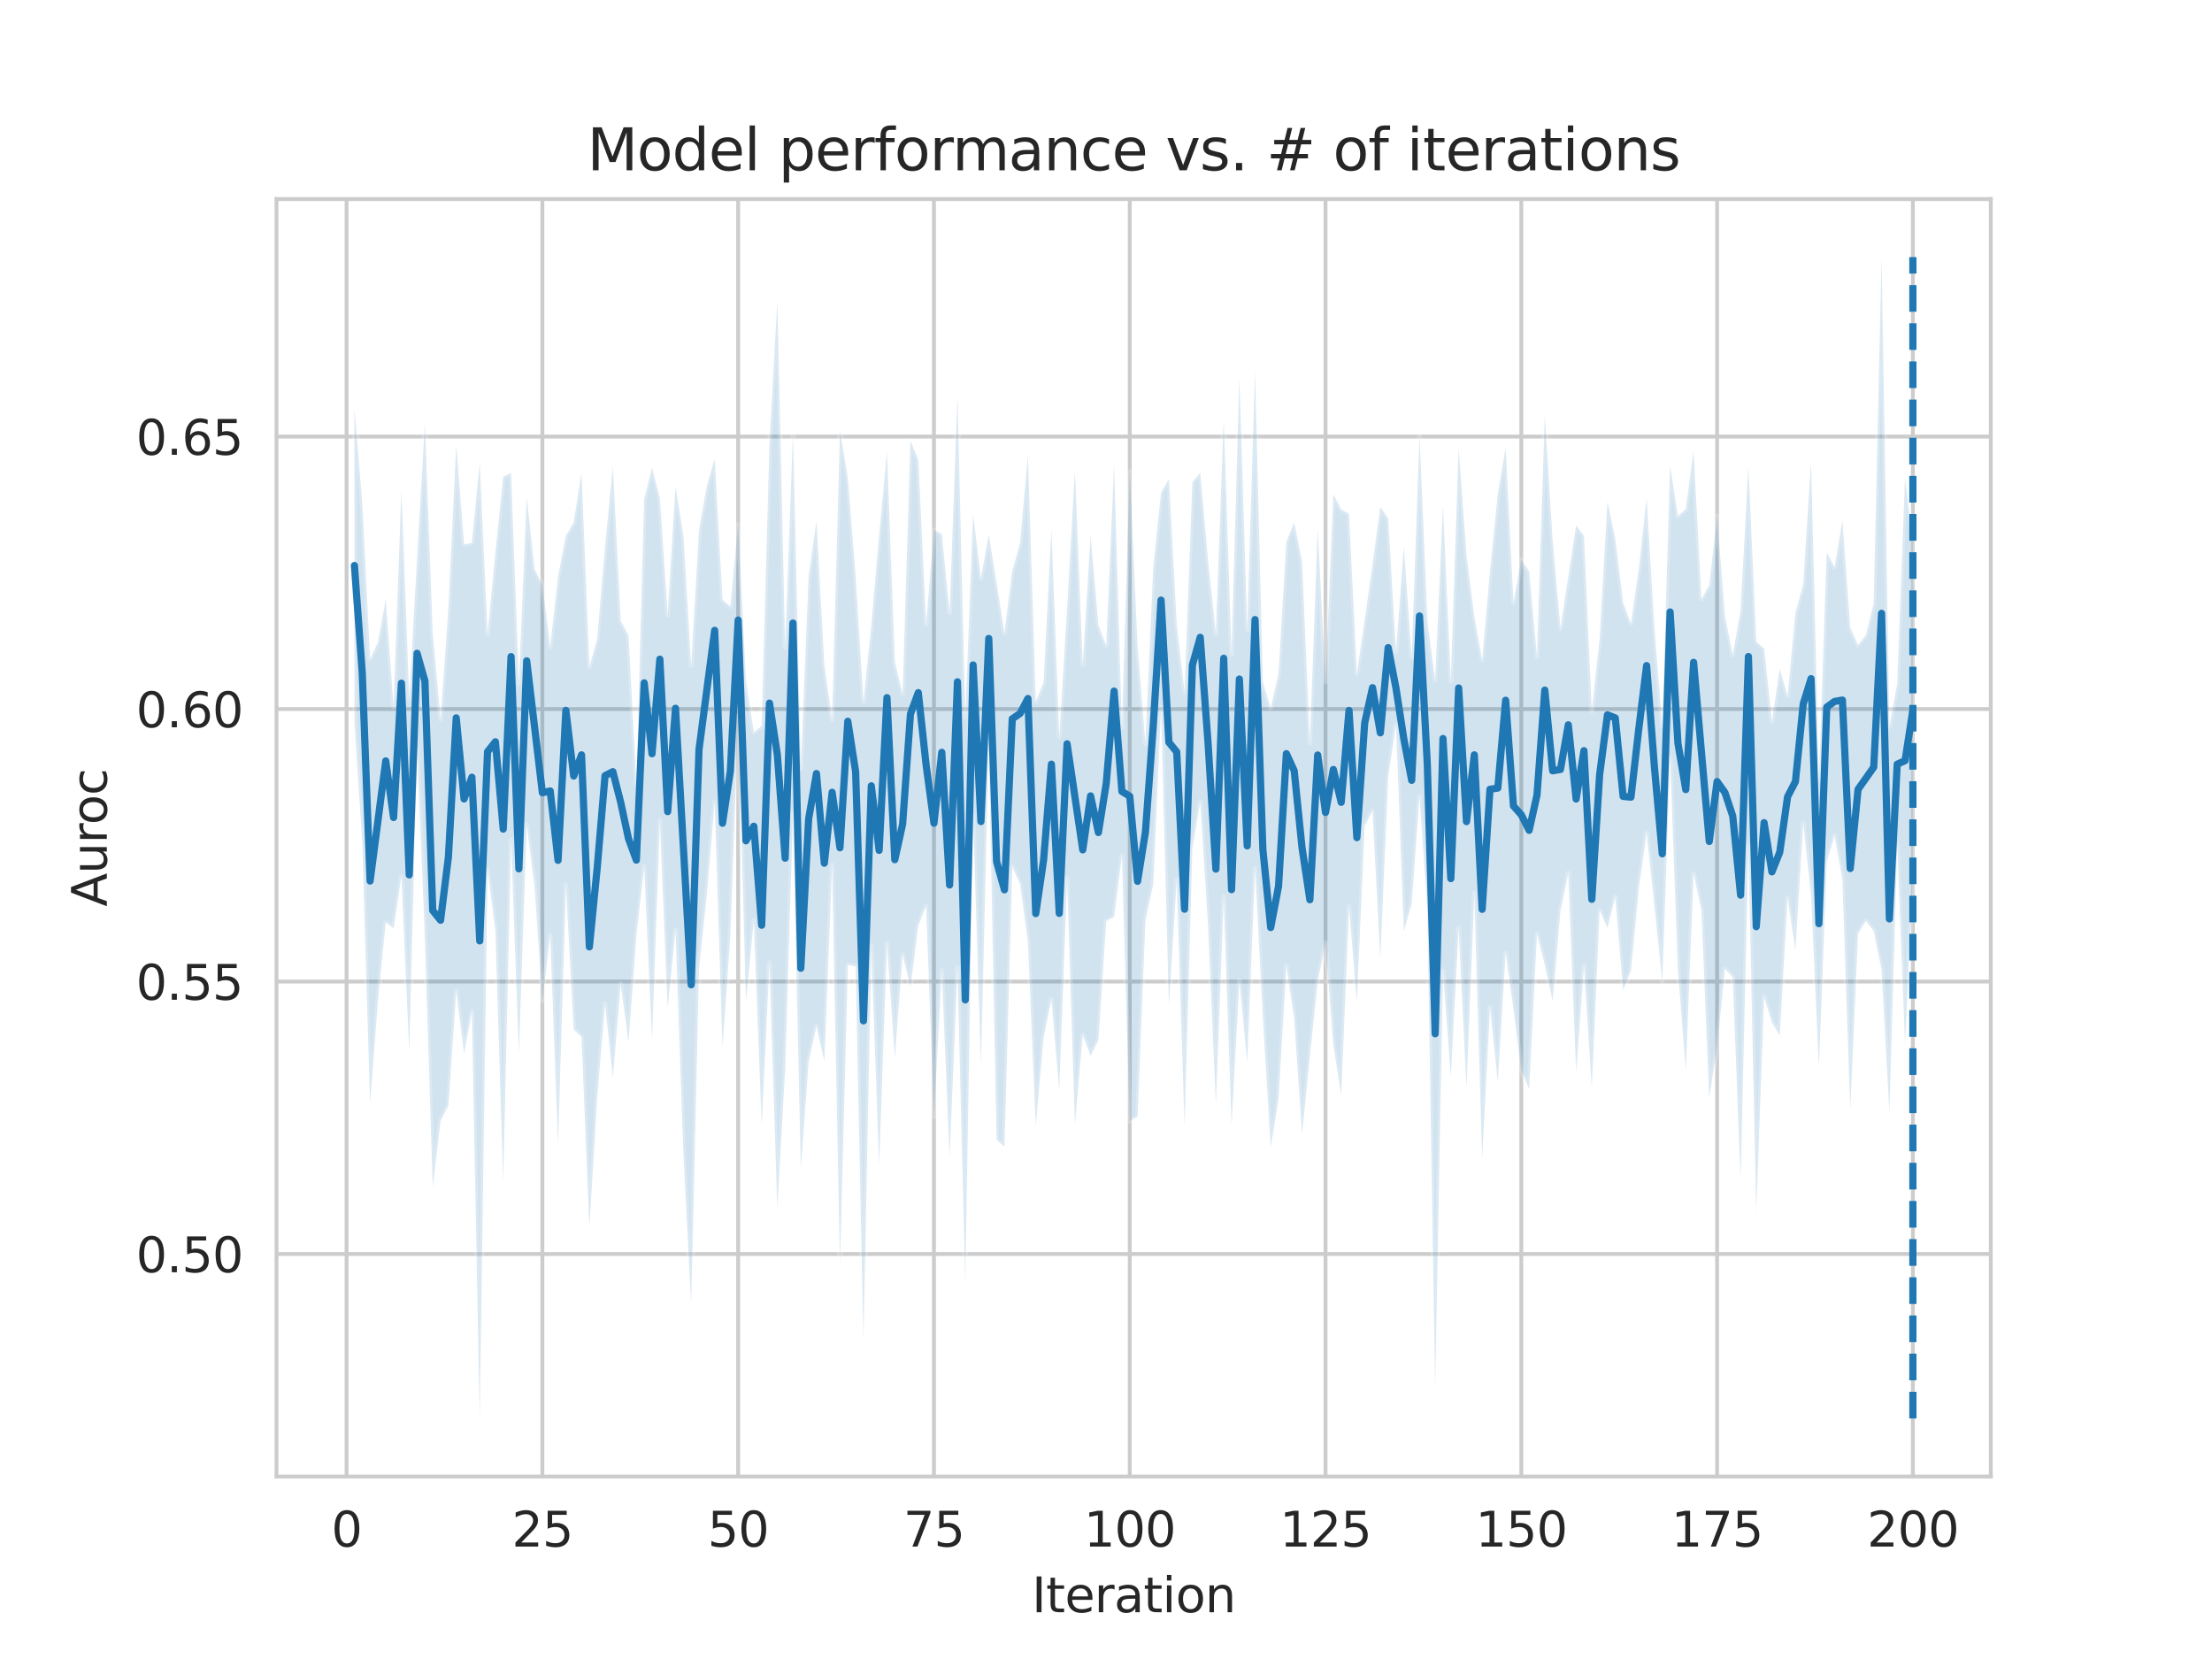 <?xml version="1.0" encoding="utf-8" standalone="no"?>
<!DOCTYPE svg PUBLIC "-//W3C//DTD SVG 1.1//EN"
  "http://www.w3.org/Graphics/SVG/1.1/DTD/svg11.dtd">
<svg xmlns:xlink="http://www.w3.org/1999/xlink" width="460.8pt" height="345.6pt" viewBox="0 0 460.8 345.6" xmlns="http://www.w3.org/2000/svg" version="1.1">
 <defs>
  <style type="text/css">*{stroke-linejoin: round; stroke-linecap: butt}</style>
 </defs>
 <g id="figure_1">
  <g id="patch_1">
   <path d="M 0 345.6 
L 460.8 345.6 
L 460.8 0 
L 0 0 
z
" style="fill: #ffffff"/>
  </g>
  <g id="axes_1">
   <g id="patch_2">
    <path d="M 57.6 307.584 
L 414.72 307.584 
L 414.72 41.472 
L 57.6 41.472 
z
" style="fill: #ffffff"/>
   </g>
   <g id="matplotlib.axis_1">
    <g id="xtick_1">
     <g id="line2d_1">
      <path d="M 72.201 307.584 
L 72.201 41.472 
" clip-path="url(#pc1f1219bb7)" style="fill: none; stroke: #cccccc; stroke-width: 0.8; stroke-linecap: round"/>
     </g>
     <g id="text_1">
      <!-- 0 -->
      <g style="fill: #262626" transform="translate(69.02 322.182)scale(0.1 -0.1)">
       <defs>
        <path id="DejaVuSans-30" d="M 2034 4250 
Q 1547 4250 1301 3770 
Q 1056 3291 1056 2328 
Q 1056 1369 1301 889 
Q 1547 409 2034 409 
Q 2525 409 2770 889 
Q 3016 1369 3016 2328 
Q 3016 3291 2770 3770 
Q 2525 4250 2034 4250 
z
M 2034 4750 
Q 2819 4750 3233 4129 
Q 3647 3509 3647 2328 
Q 3647 1150 3233 529 
Q 2819 -91 2034 -91 
Q 1250 -91 836 529 
Q 422 1150 422 2328 
Q 422 3509 836 4129 
Q 1250 4750 2034 4750 
z
" transform="scale(0.016)"/>
       </defs>
       <use xlink:href="#DejaVuSans-30"/>
      </g>
     </g>
    </g>
    <g id="xtick_2">
     <g id="line2d_2">
      <path d="M 112.987 307.584 
L 112.987 41.472 
" clip-path="url(#pc1f1219bb7)" style="fill: none; stroke: #cccccc; stroke-width: 0.8; stroke-linecap: round"/>
     </g>
     <g id="text_2">
      <!-- 25 -->
      <g style="fill: #262626" transform="translate(106.625 322.182)scale(0.1 -0.1)">
       <defs>
        <path id="DejaVuSans-32" d="M 1228 531 
L 3431 531 
L 3431 0 
L 469 0 
L 469 531 
Q 828 903 1448 1529 
Q 2069 2156 2228 2338 
Q 2531 2678 2651 2914 
Q 2772 3150 2772 3378 
Q 2772 3750 2511 3984 
Q 2250 4219 1831 4219 
Q 1534 4219 1204 4116 
Q 875 4013 500 3803 
L 500 4441 
Q 881 4594 1212 4672 
Q 1544 4750 1819 4750 
Q 2544 4750 2975 4387 
Q 3406 4025 3406 3419 
Q 3406 3131 3298 2873 
Q 3191 2616 2906 2266 
Q 2828 2175 2409 1742 
Q 1991 1309 1228 531 
z
" transform="scale(0.016)"/>
        <path id="DejaVuSans-35" d="M 691 4666 
L 3169 4666 
L 3169 4134 
L 1269 4134 
L 1269 2991 
Q 1406 3038 1543 3061 
Q 1681 3084 1819 3084 
Q 2600 3084 3056 2656 
Q 3513 2228 3513 1497 
Q 3513 744 3044 326 
Q 2575 -91 1722 -91 
Q 1428 -91 1123 -41 
Q 819 9 494 109 
L 494 744 
Q 775 591 1075 516 
Q 1375 441 1709 441 
Q 2250 441 2565 725 
Q 2881 1009 2881 1497 
Q 2881 1984 2565 2268 
Q 2250 2553 1709 2553 
Q 1456 2553 1204 2497 
Q 953 2441 691 2322 
L 691 4666 
z
" transform="scale(0.016)"/>
       </defs>
       <use xlink:href="#DejaVuSans-32"/>
       <use xlink:href="#DejaVuSans-35" x="63.623"/>
      </g>
     </g>
    </g>
    <g id="xtick_3">
     <g id="line2d_3">
      <path d="M 153.773 307.584 
L 153.773 41.472 
" clip-path="url(#pc1f1219bb7)" style="fill: none; stroke: #cccccc; stroke-width: 0.8; stroke-linecap: round"/>
     </g>
     <g id="text_3">
      <!-- 50 -->
      <g style="fill: #262626" transform="translate(147.41 322.182)scale(0.1 -0.1)">
       <use xlink:href="#DejaVuSans-35"/>
       <use xlink:href="#DejaVuSans-30" x="63.623"/>
      </g>
     </g>
    </g>
    <g id="xtick_4">
     <g id="line2d_4">
      <path d="M 194.559 307.584 
L 194.559 41.472 
" clip-path="url(#pc1f1219bb7)" style="fill: none; stroke: #cccccc; stroke-width: 0.8; stroke-linecap: round"/>
     </g>
     <g id="text_4">
      <!-- 75 -->
      <g style="fill: #262626" transform="translate(188.196 322.182)scale(0.1 -0.1)">
       <defs>
        <path id="DejaVuSans-37" d="M 525 4666 
L 3525 4666 
L 3525 4397 
L 1831 0 
L 1172 0 
L 2766 4134 
L 525 4134 
L 525 4666 
z
" transform="scale(0.016)"/>
       </defs>
       <use xlink:href="#DejaVuSans-37"/>
       <use xlink:href="#DejaVuSans-35" x="63.623"/>
      </g>
     </g>
    </g>
    <g id="xtick_5">
     <g id="line2d_5">
      <path d="M 235.344 307.584 
L 235.344 41.472 
" clip-path="url(#pc1f1219bb7)" style="fill: none; stroke: #cccccc; stroke-width: 0.8; stroke-linecap: round"/>
     </g>
     <g id="text_5">
      <!-- 100 -->
      <g style="fill: #262626" transform="translate(225.801 322.182)scale(0.1 -0.1)">
       <defs>
        <path id="DejaVuSans-31" d="M 794 531 
L 1825 531 
L 1825 4091 
L 703 3866 
L 703 4441 
L 1819 4666 
L 2450 4666 
L 2450 531 
L 3481 531 
L 3481 0 
L 794 0 
L 794 531 
z
" transform="scale(0.016)"/>
       </defs>
       <use xlink:href="#DejaVuSans-31"/>
       <use xlink:href="#DejaVuSans-30" x="63.623"/>
       <use xlink:href="#DejaVuSans-30" x="127.246"/>
      </g>
     </g>
    </g>
    <g id="xtick_6">
     <g id="line2d_6">
      <path d="M 276.13 307.584 
L 276.13 41.472 
" clip-path="url(#pc1f1219bb7)" style="fill: none; stroke: #cccccc; stroke-width: 0.8; stroke-linecap: round"/>
     </g>
     <g id="text_6">
      <!-- 125 -->
      <g style="fill: #262626" transform="translate(266.586 322.182)scale(0.1 -0.1)">
       <use xlink:href="#DejaVuSans-31"/>
       <use xlink:href="#DejaVuSans-32" x="63.623"/>
       <use xlink:href="#DejaVuSans-35" x="127.246"/>
      </g>
     </g>
    </g>
    <g id="xtick_7">
     <g id="line2d_7">
      <path d="M 316.916 307.584 
L 316.916 41.472 
" clip-path="url(#pc1f1219bb7)" style="fill: none; stroke: #cccccc; stroke-width: 0.8; stroke-linecap: round"/>
     </g>
     <g id="text_7">
      <!-- 150 -->
      <g style="fill: #262626" transform="translate(307.372 322.182)scale(0.1 -0.1)">
       <use xlink:href="#DejaVuSans-31"/>
       <use xlink:href="#DejaVuSans-35" x="63.623"/>
       <use xlink:href="#DejaVuSans-30" x="127.246"/>
      </g>
     </g>
    </g>
    <g id="xtick_8">
     <g id="line2d_8">
      <path d="M 357.702 307.584 
L 357.702 41.472 
" clip-path="url(#pc1f1219bb7)" style="fill: none; stroke: #cccccc; stroke-width: 0.8; stroke-linecap: round"/>
     </g>
     <g id="text_8">
      <!-- 175 -->
      <g style="fill: #262626" transform="translate(348.158 322.182)scale(0.1 -0.1)">
       <use xlink:href="#DejaVuSans-31"/>
       <use xlink:href="#DejaVuSans-37" x="63.623"/>
       <use xlink:href="#DejaVuSans-35" x="127.246"/>
      </g>
     </g>
    </g>
    <g id="xtick_9">
     <g id="line2d_9">
      <path d="M 398.487 307.584 
L 398.487 41.472 
" clip-path="url(#pc1f1219bb7)" style="fill: none; stroke: #cccccc; stroke-width: 0.8; stroke-linecap: round"/>
     </g>
     <g id="text_9">
      <!-- 200 -->
      <g style="fill: #262626" transform="translate(388.944 322.182)scale(0.1 -0.1)">
       <use xlink:href="#DejaVuSans-32"/>
       <use xlink:href="#DejaVuSans-30" x="63.623"/>
       <use xlink:href="#DejaVuSans-30" x="127.246"/>
      </g>
     </g>
    </g>
    <g id="text_10">
     <!-- Iteration -->
     <g style="fill: #262626" transform="translate(214.951 335.861)scale(0.1 -0.1)">
      <defs>
       <path id="DejaVuSans-49" d="M 628 4666 
L 1259 4666 
L 1259 0 
L 628 0 
L 628 4666 
z
" transform="scale(0.016)"/>
       <path id="DejaVuSans-74" d="M 1172 4494 
L 1172 3500 
L 2356 3500 
L 2356 3053 
L 1172 3053 
L 1172 1153 
Q 1172 725 1289 603 
Q 1406 481 1766 481 
L 2356 481 
L 2356 0 
L 1766 0 
Q 1100 0 847 248 
Q 594 497 594 1153 
L 594 3053 
L 172 3053 
L 172 3500 
L 594 3500 
L 594 4494 
L 1172 4494 
z
" transform="scale(0.016)"/>
       <path id="DejaVuSans-65" d="M 3597 1894 
L 3597 1613 
L 953 1613 
Q 991 1019 1311 708 
Q 1631 397 2203 397 
Q 2534 397 2845 478 
Q 3156 559 3463 722 
L 3463 178 
Q 3153 47 2828 -22 
Q 2503 -91 2169 -91 
Q 1331 -91 842 396 
Q 353 884 353 1716 
Q 353 2575 817 3079 
Q 1281 3584 2069 3584 
Q 2775 3584 3186 3129 
Q 3597 2675 3597 1894 
z
M 3022 2063 
Q 3016 2534 2758 2815 
Q 2500 3097 2075 3097 
Q 1594 3097 1305 2825 
Q 1016 2553 972 2059 
L 3022 2063 
z
" transform="scale(0.016)"/>
       <path id="DejaVuSans-72" d="M 2631 2963 
Q 2534 3019 2420 3045 
Q 2306 3072 2169 3072 
Q 1681 3072 1420 2755 
Q 1159 2438 1159 1844 
L 1159 0 
L 581 0 
L 581 3500 
L 1159 3500 
L 1159 2956 
Q 1341 3275 1631 3429 
Q 1922 3584 2338 3584 
Q 2397 3584 2469 3576 
Q 2541 3569 2628 3553 
L 2631 2963 
z
" transform="scale(0.016)"/>
       <path id="DejaVuSans-61" d="M 2194 1759 
Q 1497 1759 1228 1600 
Q 959 1441 959 1056 
Q 959 750 1161 570 
Q 1363 391 1709 391 
Q 2188 391 2477 730 
Q 2766 1069 2766 1631 
L 2766 1759 
L 2194 1759 
z
M 3341 1997 
L 3341 0 
L 2766 0 
L 2766 531 
Q 2569 213 2275 61 
Q 1981 -91 1556 -91 
Q 1019 -91 701 211 
Q 384 513 384 1019 
Q 384 1609 779 1909 
Q 1175 2209 1959 2209 
L 2766 2209 
L 2766 2266 
Q 2766 2663 2505 2880 
Q 2244 3097 1772 3097 
Q 1472 3097 1187 3025 
Q 903 2953 641 2809 
L 641 3341 
Q 956 3463 1253 3523 
Q 1550 3584 1831 3584 
Q 2591 3584 2966 3190 
Q 3341 2797 3341 1997 
z
" transform="scale(0.016)"/>
       <path id="DejaVuSans-69" d="M 603 3500 
L 1178 3500 
L 1178 0 
L 603 0 
L 603 3500 
z
M 603 4863 
L 1178 4863 
L 1178 4134 
L 603 4134 
L 603 4863 
z
" transform="scale(0.016)"/>
       <path id="DejaVuSans-6f" d="M 1959 3097 
Q 1497 3097 1228 2736 
Q 959 2375 959 1747 
Q 959 1119 1226 758 
Q 1494 397 1959 397 
Q 2419 397 2687 759 
Q 2956 1122 2956 1747 
Q 2956 2369 2687 2733 
Q 2419 3097 1959 3097 
z
M 1959 3584 
Q 2709 3584 3137 3096 
Q 3566 2609 3566 1747 
Q 3566 888 3137 398 
Q 2709 -91 1959 -91 
Q 1206 -91 779 398 
Q 353 888 353 1747 
Q 353 2609 779 3096 
Q 1206 3584 1959 3584 
z
" transform="scale(0.016)"/>
       <path id="DejaVuSans-6e" d="M 3513 2113 
L 3513 0 
L 2938 0 
L 2938 2094 
Q 2938 2591 2744 2837 
Q 2550 3084 2163 3084 
Q 1697 3084 1428 2787 
Q 1159 2491 1159 1978 
L 1159 0 
L 581 0 
L 581 3500 
L 1159 3500 
L 1159 2956 
Q 1366 3272 1645 3428 
Q 1925 3584 2291 3584 
Q 2894 3584 3203 3211 
Q 3513 2838 3513 2113 
z
" transform="scale(0.016)"/>
      </defs>
      <use xlink:href="#DejaVuSans-49"/>
      <use xlink:href="#DejaVuSans-74" x="29.492"/>
      <use xlink:href="#DejaVuSans-65" x="68.701"/>
      <use xlink:href="#DejaVuSans-72" x="130.225"/>
      <use xlink:href="#DejaVuSans-61" x="171.338"/>
      <use xlink:href="#DejaVuSans-74" x="232.617"/>
      <use xlink:href="#DejaVuSans-69" x="271.826"/>
      <use xlink:href="#DejaVuSans-6f" x="299.609"/>
      <use xlink:href="#DejaVuSans-6e" x="360.791"/>
     </g>
    </g>
   </g>
   <g id="matplotlib.axis_2">
    <g id="ytick_1">
     <g id="line2d_10">
      <path d="M 57.6 261.235 
L 414.72 261.235 
" clip-path="url(#pc1f1219bb7)" style="fill: none; stroke: #cccccc; stroke-width: 0.8; stroke-linecap: round"/>
     </g>
     <g id="text_11">
      <!-- 0.50 -->
      <g style="fill: #262626" transform="translate(28.334 265.034)scale(0.1 -0.1)">
       <defs>
        <path id="DejaVuSans-2e" d="M 684 794 
L 1344 794 
L 1344 0 
L 684 0 
L 684 794 
z
" transform="scale(0.016)"/>
       </defs>
       <use xlink:href="#DejaVuSans-30"/>
       <use xlink:href="#DejaVuSans-2e" x="63.623"/>
       <use xlink:href="#DejaVuSans-35" x="95.41"/>
       <use xlink:href="#DejaVuSans-30" x="159.033"/>
      </g>
     </g>
    </g>
    <g id="ytick_2">
     <g id="line2d_11">
      <path d="M 57.6 204.471 
L 414.72 204.471 
" clip-path="url(#pc1f1219bb7)" style="fill: none; stroke: #cccccc; stroke-width: 0.8; stroke-linecap: round"/>
     </g>
     <g id="text_12">
      <!-- 0.55 -->
      <g style="fill: #262626" transform="translate(28.334 208.27)scale(0.1 -0.1)">
       <use xlink:href="#DejaVuSans-30"/>
       <use xlink:href="#DejaVuSans-2e" x="63.623"/>
       <use xlink:href="#DejaVuSans-35" x="95.41"/>
       <use xlink:href="#DejaVuSans-35" x="159.033"/>
      </g>
     </g>
    </g>
    <g id="ytick_3">
     <g id="line2d_12">
      <path d="M 57.6 147.707 
L 414.72 147.707 
" clip-path="url(#pc1f1219bb7)" style="fill: none; stroke: #cccccc; stroke-width: 0.8; stroke-linecap: round"/>
     </g>
     <g id="text_13">
      <!-- 0.60 -->
      <g style="fill: #262626" transform="translate(28.334 151.507)scale(0.1 -0.1)">
       <defs>
        <path id="DejaVuSans-36" d="M 2113 2584 
Q 1688 2584 1439 2293 
Q 1191 2003 1191 1497 
Q 1191 994 1439 701 
Q 1688 409 2113 409 
Q 2538 409 2786 701 
Q 3034 994 3034 1497 
Q 3034 2003 2786 2293 
Q 2538 2584 2113 2584 
z
M 3366 4563 
L 3366 3988 
Q 3128 4100 2886 4159 
Q 2644 4219 2406 4219 
Q 1781 4219 1451 3797 
Q 1122 3375 1075 2522 
Q 1259 2794 1537 2939 
Q 1816 3084 2150 3084 
Q 2853 3084 3261 2657 
Q 3669 2231 3669 1497 
Q 3669 778 3244 343 
Q 2819 -91 2113 -91 
Q 1303 -91 875 529 
Q 447 1150 447 2328 
Q 447 3434 972 4092 
Q 1497 4750 2381 4750 
Q 2619 4750 2861 4703 
Q 3103 4656 3366 4563 
z
" transform="scale(0.016)"/>
       </defs>
       <use xlink:href="#DejaVuSans-30"/>
       <use xlink:href="#DejaVuSans-2e" x="63.623"/>
       <use xlink:href="#DejaVuSans-36" x="95.41"/>
       <use xlink:href="#DejaVuSans-30" x="159.033"/>
      </g>
     </g>
    </g>
    <g id="ytick_4">
     <g id="line2d_13">
      <path d="M 57.6 90.944 
L 414.72 90.944 
" clip-path="url(#pc1f1219bb7)" style="fill: none; stroke: #cccccc; stroke-width: 0.8; stroke-linecap: round"/>
     </g>
     <g id="text_14">
      <!-- 0.65 -->
      <g style="fill: #262626" transform="translate(28.334 94.743)scale(0.1 -0.1)">
       <use xlink:href="#DejaVuSans-30"/>
       <use xlink:href="#DejaVuSans-2e" x="63.623"/>
       <use xlink:href="#DejaVuSans-36" x="95.41"/>
       <use xlink:href="#DejaVuSans-35" x="159.033"/>
      </g>
     </g>
    </g>
    <g id="text_15">
     <!-- Auroc -->
     <g style="fill: #262626" transform="translate(22.255 188.869)rotate(-90)scale(0.1 -0.1)">
      <defs>
       <path id="DejaVuSans-41" d="M 2188 4044 
L 1331 1722 
L 3047 1722 
L 2188 4044 
z
M 1831 4666 
L 2547 4666 
L 4325 0 
L 3669 0 
L 3244 1197 
L 1141 1197 
L 716 0 
L 50 0 
L 1831 4666 
z
" transform="scale(0.016)"/>
       <path id="DejaVuSans-75" d="M 544 1381 
L 544 3500 
L 1119 3500 
L 1119 1403 
Q 1119 906 1312 657 
Q 1506 409 1894 409 
Q 2359 409 2629 706 
Q 2900 1003 2900 1516 
L 2900 3500 
L 3475 3500 
L 3475 0 
L 2900 0 
L 2900 538 
Q 2691 219 2414 64 
Q 2138 -91 1772 -91 
Q 1169 -91 856 284 
Q 544 659 544 1381 
z
M 1991 3584 
L 1991 3584 
z
" transform="scale(0.016)"/>
       <path id="DejaVuSans-63" d="M 3122 3366 
L 3122 2828 
Q 2878 2963 2633 3030 
Q 2388 3097 2138 3097 
Q 1578 3097 1268 2742 
Q 959 2388 959 1747 
Q 959 1106 1268 751 
Q 1578 397 2138 397 
Q 2388 397 2633 464 
Q 2878 531 3122 666 
L 3122 134 
Q 2881 22 2623 -34 
Q 2366 -91 2075 -91 
Q 1284 -91 818 406 
Q 353 903 353 1747 
Q 353 2603 823 3093 
Q 1294 3584 2113 3584 
Q 2378 3584 2631 3529 
Q 2884 3475 3122 3366 
z
" transform="scale(0.016)"/>
      </defs>
      <use xlink:href="#DejaVuSans-41"/>
      <use xlink:href="#DejaVuSans-75" x="68.408"/>
      <use xlink:href="#DejaVuSans-72" x="131.787"/>
      <use xlink:href="#DejaVuSans-6f" x="170.65"/>
      <use xlink:href="#DejaVuSans-63" x="231.832"/>
     </g>
    </g>
   </g>
   <g id="PolyCollection_1">
    <defs>
     <path id="ma8aca97d32" d="M 73.833 -260.538 
L 73.833 -195.045 
L 75.464 -170.119 
L 77.096 -115.787 
L 78.727 -137.087 
L 80.358 -153.451 
L 81.99 -152.217 
L 83.621 -163.057 
L 85.253 -126.641 
L 86.884 -189.68 
L 88.516 -150.152 
L 90.147 -98.297 
L 91.778 -112.055 
L 93.41 -115.311 
L 95.041 -139.189 
L 96.673 -126.125 
L 98.304 -134.872 
L 99.936 -50.112 
L 101.567 -164.478 
L 103.198 -151.739 
L 104.83 -99.445 
L 106.461 -170.561 
L 108.093 -126.054 
L 109.724 -173.866 
L 111.356 -160.912 
L 112.987 -137.116 
L 114.618 -150.78 
L 116.25 -107.329 
L 117.881 -161.243 
L 119.513 -131.127 
L 121.144 -129.602 
L 122.776 -89.986 
L 124.407 -117.046 
L 126.038 -136.501 
L 127.67 -121.159 
L 129.301 -140.627 
L 130.933 -128.546 
L 132.564 -150.657 
L 134.196 -165.093 
L 135.827 -128.982 
L 137.458 -174.746 
L 139.09 -135.593 
L 140.721 -151.853 
L 142.353 -105.633 
L 143.984 -73.975 
L 145.616 -143.864 
L 147.247 -159.261 
L 148.879 -178.567 
L 150.51 -127.57 
L 152.141 -150.59 
L 153.773 -196.48 
L 155.404 -137.07 
L 157.036 -153.908 
L 158.667 -111.306 
L 160.299 -145.019 
L 161.93 -93.902 
L 163.561 -122.947 
L 165.193 -176.276 
L 166.824 -102.191 
L 168.456 -124.498 
L 170.087 -131.842 
L 171.719 -124.543 
L 173.35 -165.42 
L 174.981 -82.14 
L 176.613 -144.595 
L 178.244 -144.239 
L 179.876 -66.486 
L 181.507 -148.502 
L 183.139 -102.867 
L 184.77 -149.096 
L 186.401 -125.255 
L 188.033 -146.736 
L 189.664 -140.004 
L 191.296 -152.796 
L 192.927 -156.846 
L 194.559 -112.996 
L 196.19 -143.429 
L 197.821 -104.559 
L 199.453 -144.051 
L 201.084 -78.441 
L 202.716 -175.715 
L 204.347 -123.754 
L 205.979 -190.929 
L 207.61 -108.166 
L 209.241 -106.729 
L 210.873 -165.078 
L 212.504 -161.416 
L 214.136 -149.458 
L 215.767 -111.12 
L 217.399 -129.463 
L 219.03 -137.406 
L 220.661 -118.54 
L 222.293 -162.65 
L 223.924 -111.413 
L 225.556 -130.015 
L 227.187 -125.655 
L 228.819 -128.963 
L 230.45 -153.735 
L 232.081 -154.553 
L 233.713 -167.384 
L 235.344 -112.035 
L 236.976 -113.028 
L 238.607 -153.852 
L 240.239 -161.383 
L 241.87 -198.202 
L 243.501 -136.132 
L 245.133 -162.391 
L 246.764 -111.009 
L 248.396 -168.932 
L 250.027 -178.574 
L 251.659 -152.886 
L 253.29 -115.535 
L 254.921 -158.825 
L 256.553 -111.229 
L 258.184 -141.324 
L 259.816 -124.336 
L 261.447 -164.739 
L 263.079 -133.761 
L 264.71 -106.61 
L 266.341 -116.67 
L 267.973 -144.402 
L 269.604 -133.411 
L 271.236 -109.394 
L 272.867 -125.499 
L 274.499 -141.174 
L 276.13 -149.181 
L 277.761 -127.971 
L 279.393 -117.411 
L 281.024 -156.694 
L 282.656 -136.981 
L 284.287 -173.584 
L 285.919 -176.699 
L 287.55 -145.893 
L 289.181 -183.752 
L 290.813 -194.675 
L 292.444 -151.622 
L 294.076 -157.378 
L 295.707 -179.823 
L 297.339 -156.194 
L 298.97 -56.56 
L 300.601 -143.351 
L 302.233 -121.379 
L 303.864 -152.341 
L 305.496 -118.97 
L 307.127 -159.538 
L 308.759 -104.272 
L 310.39 -135.815 
L 312.021 -120.193 
L 313.653 -147.156 
L 315.284 -135.344 
L 316.916 -122.634 
L 318.547 -118.731 
L 320.179 -151.062 
L 321.81 -144.638 
L 323.441 -137.117 
L 325.073 -155.926 
L 326.704 -163.733 
L 328.336 -122.187 
L 329.967 -144.503 
L 331.599 -119.056 
L 333.23 -155.96 
L 334.862 -152.318 
L 336.493 -158.787 
L 338.124 -139.342 
L 339.756 -143.415 
L 341.387 -160.472 
L 343.019 -172.155 
L 344.65 -156.916 
L 346.282 -141.118 
L 347.913 -187.662 
L 349.544 -143.463 
L 351.176 -122.659 
L 352.807 -163.634 
L 354.439 -156.003 
L 356.07 -116.941 
L 357.702 -127.442 
L 359.333 -143.8 
L 360.964 -142.014 
L 362.596 -99.874 
L 364.227 -169.235 
L 365.859 -93.195 
L 367.49 -137.923 
L 369.122 -132.606 
L 370.753 -129.899 
L 372.384 -158.612 
L 374.016 -147.692 
L 375.647 -174.139 
L 377.279 -159.087 
L 378.91 -123.153 
L 380.542 -166.052 
L 382.173 -171.506 
L 383.804 -162.427 
L 385.436 -114.477 
L 387.067 -151.114 
L 388.699 -153.781 
L 390.33 -151.641 
L 391.962 -143.622 
L 393.593 -114.056 
L 395.224 -169.642 
L 396.856 -128.183 
L 398.487 -162.624 
L 398.487 -232.74 
L 398.487 -232.74 
L 396.856 -246.1 
L 395.224 -203.167 
L 393.593 -194.297 
L 391.962 -292.032 
L 390.33 -219.922 
L 388.699 -213.289 
L 387.067 -211.207 
L 385.436 -214.874 
L 383.804 -237.101 
L 382.173 -227.441 
L 380.542 -230.526 
L 378.91 -183.209 
L 377.279 -249.361 
L 375.647 -223.837 
L 374.016 -217.858 
L 372.384 -200.636 
L 370.753 -206.236 
L 369.122 -195.336 
L 367.49 -210.525 
L 365.859 -211.916 
L 364.227 -248.427 
L 362.596 -218.376 
L 360.964 -209.156 
L 359.333 -217.215 
L 357.702 -238.125 
L 356.07 -223.684 
L 354.439 -220.781 
L 352.807 -251.611 
L 351.176 -239.561 
L 349.544 -238.083 
L 347.913 -248.565 
L 346.282 -194.353 
L 344.65 -214.598 
L 343.019 -241.75 
L 341.387 -227.024 
L 339.756 -215.661 
L 338.124 -220.047 
L 336.493 -233.308 
L 334.862 -241.066 
L 333.23 -212.419 
L 331.599 -197.456 
L 329.967 -233.936 
L 328.336 -236.112 
L 326.704 -225.485 
L 325.073 -214.681 
L 323.441 -232.947 
L 321.81 -259.035 
L 320.179 -208.837 
L 318.547 -226.522 
L 316.916 -229.078 
L 315.284 -220.055 
L 313.653 -252.292 
L 312.021 -242.665 
L 310.39 -226.544 
L 308.759 -208.081 
L 307.127 -217.155 
L 305.496 -229.918 
L 303.864 -252.209 
L 302.233 -203.76 
L 300.601 -240.15 
L 298.97 -203.938 
L 297.339 -216.364 
L 295.707 -254.731 
L 294.076 -208.711 
L 292.444 -231.706 
L 290.813 -209.78 
L 289.181 -237.619 
L 287.55 -239.978 
L 285.919 -227.995 
L 284.287 -216.37 
L 282.656 -205.232 
L 281.024 -238.526 
L 279.393 -239.505 
L 277.761 -242.631 
L 276.13 -203.529 
L 274.499 -235.466 
L 272.867 -190.828 
L 271.236 -228.634 
L 269.604 -236.687 
L 267.973 -232.795 
L 266.341 -205.251 
L 264.71 -198.139 
L 263.079 -203.485 
L 261.447 -268.319 
L 259.816 -214.446 
L 258.184 -266.955 
L 256.553 -209.311 
L 254.921 -258.107 
L 253.29 -213.562 
L 251.659 -228.812 
L 250.027 -247.098 
L 248.396 -245.152 
L 246.764 -201.384 
L 245.133 -215.539 
L 243.501 -245.801 
L 241.87 -242.958 
L 240.239 -227.253 
L 238.607 -190.621 
L 236.976 -210.996 
L 235.344 -247.432 
L 233.713 -194.077 
L 232.081 -248.699 
L 230.45 -211.076 
L 228.819 -215.375 
L 227.187 -233.95 
L 225.556 -207.098 
L 223.924 -247.519 
L 222.293 -218.64 
L 220.661 -192.112 
L 219.03 -235.409 
L 217.399 -203.431 
L 215.767 -199.454 
L 214.136 -250.71 
L 212.504 -232.525 
L 210.873 -226.627 
L 209.241 -213.747 
L 207.61 -224.045 
L 205.979 -234.261 
L 204.347 -225.166 
L 202.716 -238.444 
L 201.084 -196.168 
L 199.453 -263.078 
L 197.821 -217.922 
L 196.19 -234.323 
L 194.559 -235.234 
L 192.927 -215.612 
L 191.296 -249.823 
L 189.664 -253.713 
L 188.033 -201.109 
L 186.401 -207.761 
L 184.77 -251.439 
L 183.139 -234.032 
L 181.507 -215.294 
L 179.876 -199.403 
L 178.244 -225.406 
L 176.613 -246.1 
L 174.981 -255.838 
L 173.35 -195.679 
L 171.719 -207.007 
L 170.087 -237.072 
L 168.456 -225.562 
L 166.824 -185.602 
L 165.193 -255.342 
L 163.561 -210.703 
L 161.93 -282.912 
L 160.299 -253.233 
L 158.667 -194.408 
L 157.036 -193.048 
L 155.404 -203.823 
L 153.773 -236.364 
L 152.141 -219.273 
L 150.51 -220.648 
L 148.879 -249.999 
L 147.247 -244.351 
L 145.616 -235.066 
L 143.984 -206.934 
L 142.353 -234.08 
L 140.721 -244.25 
L 139.09 -217.457 
L 137.458 -241.823 
L 135.827 -248.18 
L 134.196 -241.597 
L 132.564 -182.185 
L 130.933 -213.196 
L 129.301 -216.326 
L 127.67 -248.526 
L 126.038 -231.534 
L 124.407 -212.534 
L 122.776 -206.705 
L 121.144 -247.104 
L 119.513 -236.754 
L 117.881 -233.992 
L 116.25 -225.414 
L 114.618 -210.882 
L 112.987 -223.796 
L 111.356 -227.004 
L 109.724 -242.003 
L 108.093 -203.154 
L 106.461 -247.072 
L 104.83 -246.32 
L 103.198 -230.405 
L 101.567 -213.547 
L 99.936 -249.074 
L 98.304 -232.509 
L 96.673 -232.199 
L 95.041 -252.922 
L 93.41 -218.801 
L 91.778 -195.728 
L 90.147 -213.565 
L 88.516 -257.305 
L 86.884 -229.331 
L 85.253 -200.051 
L 83.621 -243.511 
L 81.99 -198.376 
L 80.358 -220.725 
L 78.727 -211.763 
L 77.096 -208.354 
L 75.464 -240.803 
L 73.833 -260.538 
z
" style="stroke: #ffffff; stroke-opacity: 0.2"/>
    </defs>
    <g clip-path="url(#pc1f1219bb7)">
     <use xlink:href="#ma8aca97d32" x="0" y="345.6" style="fill: #1f77b4; fill-opacity: 0.2; stroke: #ffffff; stroke-opacity: 0.2"/>
    </g>
   </g>
   <g id="line2d_14">
    <path d="M 73.833 117.809 
L 75.464 140.139 
L 77.096 183.53 
L 80.358 158.512 
L 81.99 170.303 
L 83.621 142.316 
L 85.253 182.254 
L 86.884 136.094 
L 88.516 141.871 
L 90.147 189.669 
L 91.778 191.708 
L 93.41 178.544 
L 95.041 149.545 
L 96.673 166.438 
L 98.304 161.909 
L 99.936 196.007 
L 101.567 156.587 
L 103.198 154.528 
L 104.83 172.717 
L 106.461 136.783 
L 108.093 180.996 
L 109.724 137.666 
L 112.987 165.144 
L 114.618 164.769 
L 116.25 179.228 
L 117.881 147.983 
L 119.513 161.659 
L 121.144 157.247 
L 122.776 197.255 
L 124.407 180.81 
L 126.038 161.582 
L 127.67 160.757 
L 129.301 167.124 
L 130.933 174.729 
L 132.564 179.179 
L 134.196 142.255 
L 135.827 157.019 
L 137.458 137.315 
L 139.09 169.075 
L 140.721 147.548 
L 143.984 205.145 
L 145.616 156.135 
L 148.879 131.317 
L 150.51 171.491 
L 152.141 160.669 
L 153.773 129.178 
L 155.404 175.154 
L 157.036 172.122 
L 158.667 192.743 
L 160.299 146.474 
L 161.93 157.193 
L 163.561 178.775 
L 165.193 129.791 
L 166.824 201.704 
L 168.456 170.57 
L 170.087 161.143 
L 171.719 179.825 
L 173.35 165.051 
L 174.981 176.611 
L 176.613 150.252 
L 178.244 160.778 
L 179.876 212.656 
L 181.507 163.702 
L 183.139 177.15 
L 184.77 145.333 
L 186.401 179.092 
L 188.033 171.677 
L 189.664 148.741 
L 191.296 144.29 
L 192.927 159.371 
L 194.559 171.485 
L 196.19 156.724 
L 197.821 184.36 
L 199.453 142.035 
L 201.084 208.295 
L 202.716 138.52 
L 204.347 171.14 
L 205.979 133.005 
L 207.61 179.494 
L 209.241 185.362 
L 210.873 149.748 
L 212.504 148.629 
L 214.136 145.516 
L 215.767 190.313 
L 217.399 179.153 
L 219.03 159.192 
L 220.661 190.274 
L 222.293 154.955 
L 225.556 177.044 
L 227.187 165.798 
L 228.819 173.431 
L 230.45 163.194 
L 232.081 143.974 
L 233.713 164.87 
L 235.344 165.867 
L 236.976 183.588 
L 238.607 173.364 
L 240.239 151.282 
L 241.87 125.02 
L 243.501 154.634 
L 245.133 156.635 
L 246.764 189.404 
L 248.396 138.558 
L 250.027 132.764 
L 251.659 154.751 
L 253.29 181.052 
L 254.921 137.134 
L 256.553 185.33 
L 258.184 141.461 
L 259.816 176.209 
L 261.447 129.071 
L 263.079 176.977 
L 264.71 193.226 
L 266.341 184.64 
L 267.973 157.001 
L 269.604 160.551 
L 271.236 176.586 
L 272.867 187.437 
L 274.499 157.28 
L 276.13 169.245 
L 277.761 160.299 
L 279.393 167.142 
L 281.024 147.99 
L 282.656 174.493 
L 284.287 150.623 
L 285.919 143.253 
L 287.55 152.665 
L 289.181 134.914 
L 290.813 143.373 
L 292.444 153.936 
L 294.076 162.555 
L 295.707 128.323 
L 297.339 159.321 
L 298.97 215.351 
L 300.601 153.849 
L 302.233 183.03 
L 303.864 143.325 
L 305.496 171.156 
L 307.127 157.254 
L 308.759 189.423 
L 310.39 164.421 
L 312.021 164.171 
L 313.653 145.876 
L 315.284 167.9 
L 316.916 169.744 
L 318.547 172.973 
L 320.179 165.65 
L 321.81 143.764 
L 323.441 160.568 
L 325.073 160.297 
L 326.704 150.991 
L 328.336 166.45 
L 329.967 156.38 
L 331.599 187.344 
L 333.23 161.41 
L 334.862 148.908 
L 336.493 149.553 
L 338.124 165.906 
L 339.756 166.062 
L 341.387 151.852 
L 343.019 138.648 
L 344.65 159.843 
L 346.282 177.865 
L 347.913 127.486 
L 349.544 154.827 
L 351.176 164.49 
L 352.807 137.978 
L 356.07 175.288 
L 357.702 162.817 
L 359.333 165.092 
L 360.964 170.015 
L 362.596 186.475 
L 364.227 136.769 
L 365.859 193.044 
L 367.49 171.376 
L 369.122 181.629 
L 370.753 177.533 
L 372.384 165.976 
L 374.016 162.825 
L 375.647 146.612 
L 377.279 141.376 
L 378.91 192.419 
L 380.542 147.311 
L 382.173 146.126 
L 383.804 145.836 
L 385.436 180.925 
L 387.067 164.439 
L 390.33 159.818 
L 391.962 127.773 
L 393.593 191.424 
L 395.224 159.195 
L 396.856 158.458 
L 398.487 147.918 
L 398.487 147.918 
" clip-path="url(#pc1f1219bb7)" style="fill: none; stroke: #1f77b4; stroke-width: 1.5; stroke-linecap: round"/>
   </g>
   <g id="LineCollection_1">
    <path d="M 398.487 295.488 
L 398.487 53.568 
" clip-path="url(#pc1f1219bb7)" style="fill: none; stroke-dasharray: 5.55,2.4; stroke-dashoffset: 0; stroke: #1f77b4; stroke-width: 1.5"/>
   </g>
   <g id="patch_3">
    <path d="M 57.6 307.584 
L 57.6 41.472 
" style="fill: none; stroke: #cccccc; stroke-width: 0.8; stroke-linejoin: miter; stroke-linecap: square"/>
   </g>
   <g id="patch_4">
    <path d="M 414.72 307.584 
L 414.72 41.472 
" style="fill: none; stroke: #cccccc; stroke-width: 0.8; stroke-linejoin: miter; stroke-linecap: square"/>
   </g>
   <g id="patch_5">
    <path d="M 57.6 307.584 
L 414.72 307.584 
" style="fill: none; stroke: #cccccc; stroke-width: 0.8; stroke-linejoin: miter; stroke-linecap: square"/>
   </g>
   <g id="patch_6">
    <path d="M 57.6 41.472 
L 414.72 41.472 
" style="fill: none; stroke: #cccccc; stroke-width: 0.8; stroke-linejoin: miter; stroke-linecap: square"/>
   </g>
   <g id="text_16">
    <!-- Model performance vs. # of iterations -->
    <g style="fill: #262626" transform="translate(122.315 35.472)scale(0.12 -0.12)">
     <defs>
      <path id="DejaVuSans-4d" d="M 628 4666 
L 1569 4666 
L 2759 1491 
L 3956 4666 
L 4897 4666 
L 4897 0 
L 4281 0 
L 4281 4097 
L 3078 897 
L 2444 897 
L 1241 4097 
L 1241 0 
L 628 0 
L 628 4666 
z
" transform="scale(0.016)"/>
      <path id="DejaVuSans-64" d="M 2906 2969 
L 2906 4863 
L 3481 4863 
L 3481 0 
L 2906 0 
L 2906 525 
Q 2725 213 2448 61 
Q 2172 -91 1784 -91 
Q 1150 -91 751 415 
Q 353 922 353 1747 
Q 353 2572 751 3078 
Q 1150 3584 1784 3584 
Q 2172 3584 2448 3432 
Q 2725 3281 2906 2969 
z
M 947 1747 
Q 947 1113 1208 752 
Q 1469 391 1925 391 
Q 2381 391 2643 752 
Q 2906 1113 2906 1747 
Q 2906 2381 2643 2742 
Q 2381 3103 1925 3103 
Q 1469 3103 1208 2742 
Q 947 2381 947 1747 
z
" transform="scale(0.016)"/>
      <path id="DejaVuSans-6c" d="M 603 4863 
L 1178 4863 
L 1178 0 
L 603 0 
L 603 4863 
z
" transform="scale(0.016)"/>
      <path id="DejaVuSans-20" transform="scale(0.016)"/>
      <path id="DejaVuSans-70" d="M 1159 525 
L 1159 -1331 
L 581 -1331 
L 581 3500 
L 1159 3500 
L 1159 2969 
Q 1341 3281 1617 3432 
Q 1894 3584 2278 3584 
Q 2916 3584 3314 3078 
Q 3713 2572 3713 1747 
Q 3713 922 3314 415 
Q 2916 -91 2278 -91 
Q 1894 -91 1617 61 
Q 1341 213 1159 525 
z
M 3116 1747 
Q 3116 2381 2855 2742 
Q 2594 3103 2138 3103 
Q 1681 3103 1420 2742 
Q 1159 2381 1159 1747 
Q 1159 1113 1420 752 
Q 1681 391 2138 391 
Q 2594 391 2855 752 
Q 3116 1113 3116 1747 
z
" transform="scale(0.016)"/>
      <path id="DejaVuSans-66" d="M 2375 4863 
L 2375 4384 
L 1825 4384 
Q 1516 4384 1395 4259 
Q 1275 4134 1275 3809 
L 1275 3500 
L 2222 3500 
L 2222 3053 
L 1275 3053 
L 1275 0 
L 697 0 
L 697 3053 
L 147 3053 
L 147 3500 
L 697 3500 
L 697 3744 
Q 697 4328 969 4595 
Q 1241 4863 1831 4863 
L 2375 4863 
z
" transform="scale(0.016)"/>
      <path id="DejaVuSans-6d" d="M 3328 2828 
Q 3544 3216 3844 3400 
Q 4144 3584 4550 3584 
Q 5097 3584 5394 3201 
Q 5691 2819 5691 2113 
L 5691 0 
L 5113 0 
L 5113 2094 
Q 5113 2597 4934 2840 
Q 4756 3084 4391 3084 
Q 3944 3084 3684 2787 
Q 3425 2491 3425 1978 
L 3425 0 
L 2847 0 
L 2847 2094 
Q 2847 2600 2669 2842 
Q 2491 3084 2119 3084 
Q 1678 3084 1418 2786 
Q 1159 2488 1159 1978 
L 1159 0 
L 581 0 
L 581 3500 
L 1159 3500 
L 1159 2956 
Q 1356 3278 1631 3431 
Q 1906 3584 2284 3584 
Q 2666 3584 2933 3390 
Q 3200 3197 3328 2828 
z
" transform="scale(0.016)"/>
      <path id="DejaVuSans-76" d="M 191 3500 
L 800 3500 
L 1894 563 
L 2988 3500 
L 3597 3500 
L 2284 0 
L 1503 0 
L 191 3500 
z
" transform="scale(0.016)"/>
      <path id="DejaVuSans-73" d="M 2834 3397 
L 2834 2853 
Q 2591 2978 2328 3040 
Q 2066 3103 1784 3103 
Q 1356 3103 1142 2972 
Q 928 2841 928 2578 
Q 928 2378 1081 2264 
Q 1234 2150 1697 2047 
L 1894 2003 
Q 2506 1872 2764 1633 
Q 3022 1394 3022 966 
Q 3022 478 2636 193 
Q 2250 -91 1575 -91 
Q 1294 -91 989 -36 
Q 684 19 347 128 
L 347 722 
Q 666 556 975 473 
Q 1284 391 1588 391 
Q 1994 391 2212 530 
Q 2431 669 2431 922 
Q 2431 1156 2273 1281 
Q 2116 1406 1581 1522 
L 1381 1569 
Q 847 1681 609 1914 
Q 372 2147 372 2553 
Q 372 3047 722 3315 
Q 1072 3584 1716 3584 
Q 2034 3584 2315 3537 
Q 2597 3491 2834 3397 
z
" transform="scale(0.016)"/>
      <path id="DejaVuSans-23" d="M 3272 2816 
L 2363 2816 
L 2100 1772 
L 3016 1772 
L 3272 2816 
z
M 2803 4594 
L 2478 3297 
L 3391 3297 
L 3719 4594 
L 4219 4594 
L 3897 3297 
L 4872 3297 
L 4872 2816 
L 3775 2816 
L 3519 1772 
L 4513 1772 
L 4513 1294 
L 3397 1294 
L 3072 0 
L 2572 0 
L 2894 1294 
L 1978 1294 
L 1656 0 
L 1153 0 
L 1478 1294 
L 494 1294 
L 494 1772 
L 1594 1772 
L 1856 2816 
L 850 2816 
L 850 3297 
L 1978 3297 
L 2297 4594 
L 2803 4594 
z
" transform="scale(0.016)"/>
     </defs>
     <use xlink:href="#DejaVuSans-4d"/>
     <use xlink:href="#DejaVuSans-6f" x="86.279"/>
     <use xlink:href="#DejaVuSans-64" x="147.461"/>
     <use xlink:href="#DejaVuSans-65" x="210.938"/>
     <use xlink:href="#DejaVuSans-6c" x="272.461"/>
     <use xlink:href="#DejaVuSans-20" x="300.244"/>
     <use xlink:href="#DejaVuSans-70" x="332.031"/>
     <use xlink:href="#DejaVuSans-65" x="395.508"/>
     <use xlink:href="#DejaVuSans-72" x="457.031"/>
     <use xlink:href="#DejaVuSans-66" x="498.145"/>
     <use xlink:href="#DejaVuSans-6f" x="533.35"/>
     <use xlink:href="#DejaVuSans-72" x="594.531"/>
     <use xlink:href="#DejaVuSans-6d" x="633.895"/>
     <use xlink:href="#DejaVuSans-61" x="731.307"/>
     <use xlink:href="#DejaVuSans-6e" x="792.586"/>
     <use xlink:href="#DejaVuSans-63" x="855.965"/>
     <use xlink:href="#DejaVuSans-65" x="910.945"/>
     <use xlink:href="#DejaVuSans-20" x="972.469"/>
     <use xlink:href="#DejaVuSans-76" x="1004.256"/>
     <use xlink:href="#DejaVuSans-73" x="1063.436"/>
     <use xlink:href="#DejaVuSans-2e" x="1115.535"/>
     <use xlink:href="#DejaVuSans-20" x="1147.322"/>
     <use xlink:href="#DejaVuSans-23" x="1179.109"/>
     <use xlink:href="#DejaVuSans-20" x="1262.898"/>
     <use xlink:href="#DejaVuSans-6f" x="1294.686"/>
     <use xlink:href="#DejaVuSans-66" x="1355.867"/>
     <use xlink:href="#DejaVuSans-20" x="1391.072"/>
     <use xlink:href="#DejaVuSans-69" x="1422.859"/>
     <use xlink:href="#DejaVuSans-74" x="1450.643"/>
     <use xlink:href="#DejaVuSans-65" x="1489.852"/>
     <use xlink:href="#DejaVuSans-72" x="1551.375"/>
     <use xlink:href="#DejaVuSans-61" x="1592.488"/>
     <use xlink:href="#DejaVuSans-74" x="1653.768"/>
     <use xlink:href="#DejaVuSans-69" x="1692.977"/>
     <use xlink:href="#DejaVuSans-6f" x="1720.76"/>
     <use xlink:href="#DejaVuSans-6e" x="1781.941"/>
     <use xlink:href="#DejaVuSans-73" x="1845.32"/>
    </g>
   </g>
  </g>
 </g>
 <defs>
  <clipPath id="pc1f1219bb7">
   <rect x="57.6" y="41.472" width="357.12" height="266.112"/>
  </clipPath>
 </defs>
</svg>
